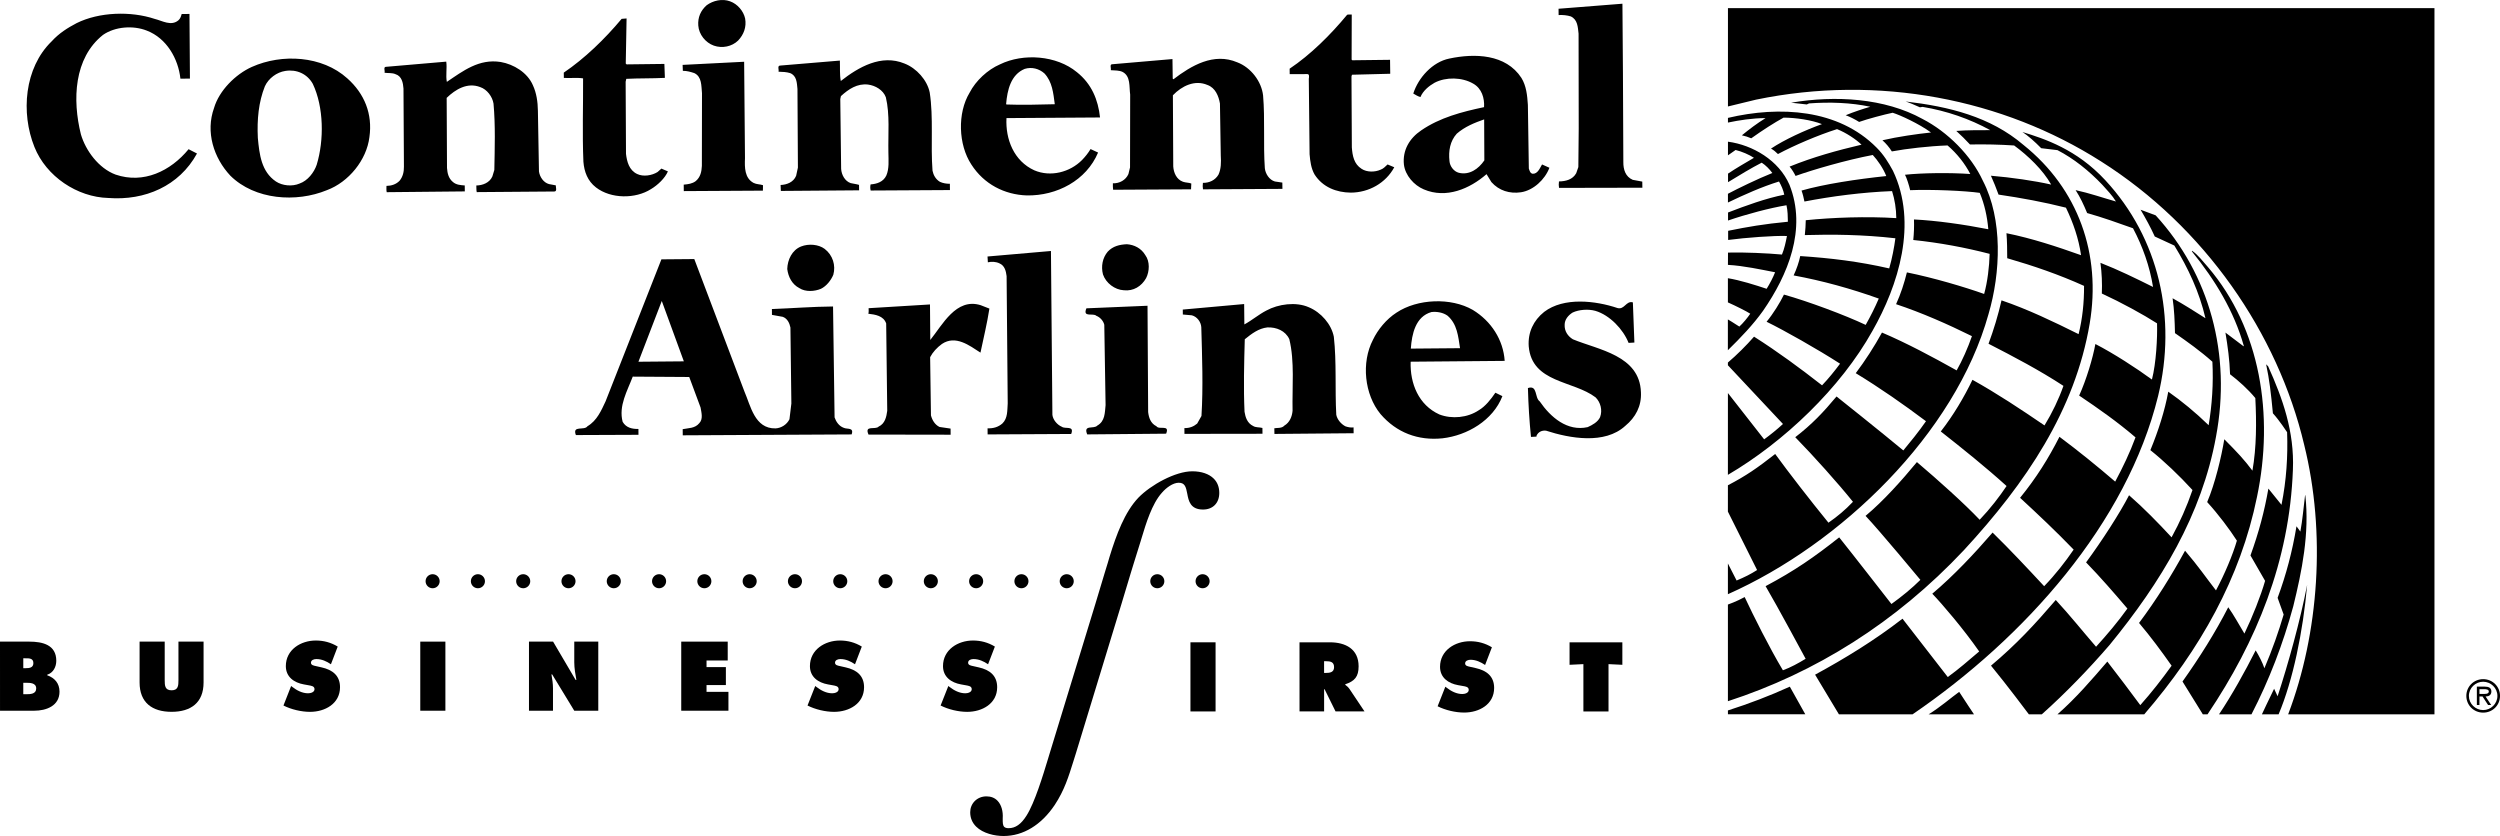 <?xml version="1.0" encoding="utf-8"?>
<!-- Generator: Adobe Illustrator 16.0.0, SVG Export Plug-In . SVG Version: 6.00 Build 0)  -->
<!DOCTYPE svg PUBLIC "-//W3C//DTD SVG 1.1//EN" "http://www.w3.org/Graphics/SVG/1.1/DTD/svg11.dtd">
<svg version="1.1" id="Layer_1" xmlns="http://www.w3.org/2000/svg" xmlns:xlink="http://www.w3.org/1999/xlink" x="0px" y="0px"
	 width="175.749px" height="58.772px" viewBox="271.504 330.992 175.749 58.772"
	 enable-background="new 271.504 330.992 175.749 58.772" xml:space="preserve">
<g>
	<path d="M271.504,376.098h2.056c0.941,0,1.901,0.226,1.901,1.346c0,0.427-0.213,0.847-0.638,0.98v0.039
		c0.529,0.186,0.864,0.572,0.864,1.152c0,0.998-0.928,1.34-1.778,1.34h-2.404L271.504,376.098L271.504,376.098z M273.302,377.965
		c0.258,0,0.548-0.025,0.548-0.359c0-0.36-0.329-0.336-0.586-0.336h-0.123v0.695H273.302L273.302,377.965z M273.141,379.795h0.2
		c0.29,0,0.708-0.006,0.708-0.404c0-0.406-0.451-0.399-0.734-0.399h-0.174V379.795L273.141,379.795z"/>
	<path d="M285.815,376.098v2.873c0,1.418-0.889,2.062-2.249,2.062c-1.359,0-2.249-0.645-2.249-2.062v-2.873h1.766v2.705
		c0,0.381,0.013,0.717,0.483,0.717c0.47,0,0.483-0.336,0.483-0.717v-2.705H285.815L285.815,376.098z"/>
	<path d="M291.97,379.217l0.09,0.07c0.316,0.244,0.696,0.443,1.103,0.443c0.173,0,0.451-0.07,0.451-0.289s-0.232-0.238-0.393-0.271
		l-0.354-0.064c-0.689-0.121-1.269-0.526-1.269-1.287c0-1.153,1.05-1.799,2.107-1.799c0.554,0,1.063,0.136,1.54,0.426l-0.477,1.244
		c-0.303-0.207-0.644-0.366-1.024-0.366c-0.155,0-0.38,0.057-0.38,0.258c0,0.18,0.219,0.205,0.354,0.237l0.4,0.091
		c0.747,0.168,1.289,0.565,1.289,1.393c0,1.158-1.057,1.732-2.107,1.732c-0.612,0-1.321-0.168-1.869-0.445L291.97,379.217
		L291.97,379.217z"/>
	<polygon points="301.049,376.098 302.815,376.098 302.815,380.955 301.049,380.955 	"/>
	<path d="M308.692,376.098h1.694l1.584,2.693h0.053c-0.071-0.406-0.148-0.826-0.148-1.238v-1.455h1.688v4.857h-1.688l-1.553-2.551
		h-0.051c0.058,0.334,0.108,0.65,0.108,0.973v1.578h-1.688V376.098L308.692,376.098z"/>
	<polygon points="319.395,376.098 322.662,376.098 322.662,377.424 321.173,377.424 321.173,377.889 322.533,377.889 
		322.533,379.152 321.173,379.152 321.173,379.629 322.713,379.629 322.713,380.955 319.395,380.955 	"/>
	<path d="M328.815,379.217l0.091,0.07c0.314,0.244,0.695,0.443,1.102,0.443c0.174,0,0.451-0.07,0.451-0.289
		s-0.232-0.238-0.393-0.271l-0.355-0.064c-0.689-0.121-1.269-0.526-1.269-1.287c0-1.153,1.051-1.799,2.106-1.799
		c0.554,0,1.063,0.136,1.54,0.426l-0.477,1.244c-0.304-0.207-0.646-0.366-1.025-0.366c-0.155,0-0.38,0.057-0.38,0.258
		c0,0.18,0.219,0.205,0.354,0.237l0.399,0.091c0.747,0.168,1.289,0.565,1.289,1.393c0,1.158-1.056,1.732-2.107,1.732
		c-0.611,0-1.32-0.168-1.868-0.445L328.815,379.217L328.815,379.217z"/>
	<path d="M338.172,379.217l0.09,0.07c0.315,0.244,0.696,0.443,1.103,0.443c0.174,0,0.451-0.07,0.451-0.289s-0.232-0.238-0.395-0.271
		l-0.354-0.064c-0.69-0.121-1.271-0.526-1.271-1.287c0-1.153,1.05-1.799,2.107-1.799c0.554,0,1.062,0.136,1.54,0.426l-0.478,1.244
		c-0.303-0.207-0.645-0.366-1.023-0.366c-0.155,0-0.381,0.057-0.381,0.258c0,0.18,0.22,0.205,0.354,0.237l0.4,0.091
		c0.748,0.168,1.289,0.565,1.289,1.393c0,1.158-1.058,1.732-2.107,1.732c-0.612,0-1.321-0.168-1.869-0.445L338.172,379.217
		L338.172,379.217z"/>
	<polygon points="355.192,376.146 356.958,376.146 356.958,381.006 355.192,381.006 	"/>
	<path d="M362.859,376.146h2.133c1.096,0,2.022,0.465,2.022,1.688c0,0.733-0.282,1.043-0.939,1.263v0.038
		c0.091,0.07,0.199,0.148,0.296,0.289l1.057,1.58h-2.036l-0.771-1.562h-0.032v1.562h-1.728L362.859,376.146L362.859,376.146z
		 M364.587,378.299h0.122c0.29,0,0.58-0.045,0.58-0.406c0-0.373-0.264-0.418-0.567-0.418h-0.135V378.299L364.587,378.299z"/>
	<path d="M373.112,379.266l0.09,0.07c0.314,0.246,0.696,0.445,1.102,0.445c0.174,0,0.451-0.07,0.451-0.289
		c0-0.221-0.231-0.24-0.393-0.271l-0.354-0.063c-0.688-0.123-1.27-0.527-1.27-1.289c0-1.152,1.05-1.798,2.106-1.798
		c0.555,0,1.062,0.136,1.54,0.425l-0.478,1.244c-0.304-0.205-0.646-0.367-1.024-0.367c-0.154,0-0.38,0.06-0.38,0.258
		c0,0.181,0.219,0.207,0.354,0.238l0.398,0.09c0.747,0.168,1.288,0.567,1.288,1.394c0,1.16-1.057,1.731-2.106,1.731
		c-0.611,0-1.32-0.166-1.868-0.442L373.112,379.266L373.112,379.266z"/>
	<polygon points="381.843,376.146 385.555,376.146 385.555,377.727 384.582,377.68 384.582,381.006 382.816,381.006 382.816,377.68 
		381.843,377.727 	"/>
	<path d="M301.917,372.346c0.273,0,0.495-0.221,0.495-0.494c0-0.272-0.221-0.494-0.495-0.494c-0.273,0-0.495,0.222-0.495,0.494
		C301.422,372.125,301.644,372.346,301.917,372.346L301.917,372.346z"/>
	<path d="M305.101,372.346c0.273,0,0.495-0.221,0.495-0.494c0-0.272-0.222-0.494-0.495-0.494s-0.495,0.222-0.495,0.494
		C304.606,372.125,304.828,372.346,305.101,372.346L305.101,372.346z"/>
	<path d="M308.285,372.346c0.272,0,0.495-0.221,0.495-0.494c0-0.272-0.223-0.494-0.495-0.494c-0.273,0-0.495,0.222-0.495,0.494
		C307.79,372.125,308.012,372.346,308.285,372.346L308.285,372.346z"/>
	<path d="M311.469,372.346c0.273,0,0.495-0.221,0.495-0.494c0-0.272-0.221-0.494-0.495-0.494c-0.272,0-0.495,0.222-0.495,0.494
		C310.974,372.125,311.196,372.346,311.469,372.346L311.469,372.346z"/>
	<path d="M314.653,372.346c0.272,0,0.495-0.221,0.495-0.494c0-0.272-0.223-0.494-0.495-0.494c-0.273,0-0.495,0.222-0.495,0.494
		C314.158,372.125,314.38,372.346,314.653,372.346L314.653,372.346z"/>
	<path d="M317.837,372.346c0.273,0,0.495-0.221,0.495-0.494c0-0.272-0.222-0.494-0.495-0.494c-0.272,0-0.495,0.222-0.495,0.494
		C317.342,372.125,317.564,372.346,317.837,372.346L317.837,372.346z"/>
	<path d="M321.021,372.346c0.272,0,0.493-0.221,0.493-0.494c0-0.272-0.221-0.494-0.493-0.494c-0.274,0-0.495,0.222-0.495,0.494
		C320.526,372.125,320.748,372.346,321.021,372.346L321.021,372.346z"/>
	<path d="M324.205,372.346c0.272,0,0.495-0.221,0.495-0.494c0-0.272-0.223-0.494-0.495-0.494c-0.273,0-0.495,0.222-0.495,0.494
		C323.71,372.125,323.932,372.346,324.205,372.346L324.205,372.346z"/>
	<path d="M327.389,372.346c0.273,0,0.495-0.221,0.495-0.494c0-0.272-0.222-0.494-0.495-0.494c-0.272,0-0.495,0.222-0.495,0.494
		C326.894,372.125,327.116,372.346,327.389,372.346L327.389,372.346z"/>
	<path d="M330.574,372.346c0.272,0,0.495-0.221,0.495-0.494c0-0.272-0.223-0.494-0.495-0.494c-0.273,0-0.495,0.222-0.495,0.494
		C330.079,372.125,330.301,372.346,330.574,372.346L330.574,372.346z"/>
	<path d="M333.758,372.346c0.273,0,0.495-0.221,0.495-0.494c0-0.272-0.222-0.494-0.495-0.494c-0.272,0-0.495,0.222-0.495,0.494
		C333.263,372.125,333.485,372.346,333.758,372.346L333.758,372.346z"/>
	<path d="M336.942,372.346c0.272,0,0.494-0.221,0.494-0.494c0-0.272-0.221-0.494-0.494-0.494c-0.274,0-0.495,0.222-0.495,0.494
		C336.447,372.125,336.668,372.346,336.942,372.346L336.942,372.346z"/>
	<path d="M340.126,372.346c0.273,0,0.495-0.221,0.495-0.494c0-0.272-0.222-0.494-0.495-0.494s-0.495,0.222-0.495,0.494
		C339.631,372.125,339.853,372.346,340.126,372.346L340.126,372.346z"/>
	<path d="M343.31,372.346c0.273,0,0.495-0.221,0.495-0.494c0-0.272-0.222-0.494-0.495-0.494c-0.272,0-0.494,0.222-0.494,0.494
		C342.815,372.125,343.037,372.346,343.31,372.346L343.31,372.346z"/>
	<path d="M346.494,372.346c0.272,0,0.495-0.221,0.495-0.494c0-0.272-0.223-0.494-0.495-0.494c-0.273,0-0.494,0.221-0.494,0.494
		C346,372.126,346.221,372.346,346.494,372.346L346.494,372.346z"/>
	<path d="M352.862,372.346c0.273,0,0.495-0.221,0.495-0.494c0-0.272-0.222-0.494-0.495-0.494s-0.495,0.222-0.495,0.494
		C352.367,372.125,352.589,372.346,352.862,372.346L352.862,372.346z"/>
	<path d="M356.046,372.346c0.273,0,0.495-0.221,0.495-0.494c0-0.272-0.222-0.494-0.495-0.494c-0.272,0-0.495,0.222-0.495,0.494
		C355.551,372.125,355.772,372.346,356.046,372.346L356.046,372.346z"/>
	<path d="M442.646,331.563v49.646H432.36c2.173-5.703,2.661-12.758,1.128-18.943c-1.857-7.855-7.003-15.324-14.293-19.934
		c-6.89-4.384-15.638-6.111-24.237-4.336l-1.98,0.481v-6.914H442.646L442.646,331.563z M406.649,339.351
		c-2.641-1.459-6.116-1.67-9.231-1.139l1.104,0.123l0.155-0.073c1.444-0.107,2.961-0.058,4.308,0.235
		c-0.441,0.124-1.196,0.373-1.729,0.596c0.298,0.108,0.68,0.304,0.944,0.471c0.573-0.205,1.771-0.524,2.357-0.646
		c0.52,0.159,1.863,0.777,2.696,1.388c-0.984,0.103-2.333,0.296-3.415,0.547c0.255,0.228,0.476,0.491,0.662,0.784
		c1.054-0.196,2.59-0.373,3.916-0.421c0.676,0.582,1.223,1.28,1.599,2.008c-1.459-0.102-3.402-0.076-4.591,0.053
		c0.119,0.215,0.29,0.758,0.363,1.085c1.475-0.064,3.886,0.043,4.893,0.188c0.333,0.8,0.523,1.657,0.601,2.558
		c-1.689-0.334-3.674-0.614-5.226-0.688c0.019,0.5-0.002,0.977-0.049,1.444c1.846,0.191,3.636,0.525,5.368,0.974
		c-0.021,0.879-0.149,1.975-0.386,2.819c-1.375-0.49-3.567-1.14-5.43-1.516c-0.188,0.763-0.431,1.509-0.761,2.235
		c1.818,0.606,3.612,1.397,5.333,2.247c-0.282,0.819-0.689,1.732-1.074,2.408c-1.722-0.963-3.492-1.911-5.25-2.661
		c-0.53,0.97-1.202,2.007-1.844,2.856c1.71,1.041,3.329,2.171,4.938,3.377c-0.483,0.703-1.172,1.549-1.593,2.054
		c-1.536-1.279-4.696-3.793-4.696-3.793c-0.937,1.122-1.73,1.959-2.902,2.863c1.301,1.332,2.998,3.223,4.057,4.541
		c-0.543,0.571-1.079,1.022-1.723,1.469c-1.291-1.584-2.838-3.582-3.744-4.83c-1.264,0.99-2.036,1.527-3.324,2.199l-0.001,1.852
		l2.053,4.107c-0.468,0.297-0.845,0.485-1.44,0.737l-0.612-1.198v2.16c7.921-3.519,15.978-11.269,18.321-19.691
		c0.857-2.908,1.01-6.656-0.393-9.366C410.081,341.921,408.413,340.257,406.649,339.351L406.649,339.351z M405.471,338.126
		c0.345,0.113,0.673,0.269,1.003,0.41l0.187-0.03c1.688,0.278,3.309,0.841,4.757,1.635c-0.786,0.004-1.602-0.006-2.388,0.055
		c0.33,0.299,0.676,0.64,0.963,0.953c1.059-0.02,2.088,0.003,3.104,0.07c1.005,0.738,2.03,1.73,2.604,2.748
		c-1.174-0.265-2.791-0.501-4.236-0.622c0.188,0.428,0.376,0.87,0.536,1.327c1.603,0.235,3.192,0.527,4.738,0.919
		c0.507,1.056,0.897,2.169,1.062,3.341c-1.705-0.606-3.453-1.184-5.243-1.546c0.046,0.572,0.05,1.173,0.053,1.759
		c1.849,0.534,3.652,1.154,5.401,1.945c0.007,1.187-0.115,2.318-0.383,3.392c-1.764-0.878-3.557-1.741-5.419-2.375
		c-0.237,1.045-0.547,2.062-0.913,3.051c1.793,0.92,3.571,1.855,5.266,2.961c-0.316,0.908-0.789,1.896-1.33,2.781
		c-1.665-1.135-3.33-2.242-5.065-3.207c-0.592,1.225-1.332,2.481-2.227,3.631c1.551,1.221,3.131,2.485,4.625,3.836
		c-0.492,0.737-1.148,1.594-1.891,2.371c-1.09-1.148-2.902-2.773-4.412-4.054c-1.07,1.293-2.34,2.722-3.61,3.781
		c0.971,1.023,3.854,4.498,3.854,4.498c-0.578,0.576-1.293,1.166-2.036,1.697c0,0-2.939-3.777-3.672-4.684
		c-1.739,1.381-3.136,2.348-5.174,3.43c0.813,1.379,2.815,5.105,2.815,5.105c-0.514,0.315-1.058,0.612-1.598,0.809
		c-0.941-1.57-2.08-3.848-2.688-5.148c-0.586,0.322-1.178,0.527-1.178,0.527v6.795c6.142-1.992,11.8-5.52,16.593-10.621
		c4.366-4.729,7.814-9.838,8.842-15.937c0.818-4.867-0.793-9.45-4.657-12.548C411.411,339.183,408.504,338.483,405.471,338.126
		L405.471,338.126z M403.428,341.37c-2.69-2.72-6.818-2.946-10.45-2.09c0.003-0.003,0,0.329,0,0.329
		c0.757-0.161,1.745-0.316,2.646-0.314c-0.588,0.358-1.152,0.788-1.668,1.21c0.221,0.047,0.454,0.119,0.659,0.21
		c0.822-0.585,1.618-1.095,2.274-1.454c0.857,0.004,1.97,0.166,2.697,0.456c-1.195,0.43-2.646,1.096-3.581,1.721
		c0.173,0.094,0.355,0.245,0.488,0.383c1.146-0.612,2.8-1.321,4.153-1.752c0.64,0.254,1.325,0.711,1.722,1.093
		c-1.729,0.409-3.387,0.864-5.057,1.542c0.165,0.189,0.335,0.477,0.42,0.656c1.206-0.432,3.568-1.121,5.427-1.473
		c0.338,0.362,0.74,0.942,0.95,1.482c-2.044,0.211-4.387,0.569-5.957,1.019c0.095,0.265,0.152,0.523,0.204,0.771
		c1.937-0.372,4.072-0.651,6.16-0.733c0.188,0.6,0.292,1.242,0.297,1.9c-2.082-0.133-4.468-0.046-6.364,0.147
		c0.001,0.249-0.033,0.74-0.066,1.045c1.921-0.058,4.069-0.036,6.366,0.224c-0.079,0.621-0.232,1.426-0.433,2.119
		c-2.145-0.488-4.1-0.725-6.256-0.868c-0.083,0.417-0.261,0.928-0.464,1.361c2.02,0.372,4.038,0.931,5.986,1.628
		c-0.27,0.631-0.58,1.247-0.92,1.85c-1.458-0.689-4.047-1.655-5.746-2.13c-0.276,0.566-0.75,1.339-1.221,1.909
		c1.223,0.596,3.563,1.917,5.165,2.948c-0.385,0.517-0.812,1.048-1.266,1.522c-1.55-1.211-3.096-2.35-4.781-3.422
		c-0.54,0.618-1.211,1.287-1.838,1.819v0.193l3.872,4.127c-0.427,0.39-0.868,0.748-1.324,1.08l-2.547-3.255l-0.001,5.75
		c3.937-2.309,7.921-6.099,10.16-10.115c1.828-3.213,3.207-7.569,1.442-11.264C404.263,342.424,403.931,341.868,403.428,341.37
		L403.428,341.37z M414.999,341.41l1.145,0.137c1.147,0.595,2.195,1.433,3.146,2.429c0.346,0.384,0.72,0.769,0.965,1.182
		c-0.945-0.267-1.862-0.591-2.836-0.8c0.33,0.514,0.565,1.019,0.81,1.611c1.089,0.309,2.163,0.689,3.225,1.07
		c0.679,1.284,1.173,2.668,1.408,4.126c-1.219-0.608-2.438-1.203-3.698-1.697c0.096,0.714,0.128,1.451,0.098,2.159
		c1.378,0.634,2.925,1.482,3.881,2.096c0.032,1.009-0.063,2.802-0.359,3.95c-1.102-0.805-2.69-1.835-3.976-2.497
		c-0.177,0.989-0.644,2.536-1.14,3.625c1.35,0.908,2.683,1.842,3.961,2.938c-0.395,1.073-0.89,2.106-1.428,3.11
		c-1.279-1.096-2.57-2.145-3.919-3.151c-0.767,1.508-1.614,2.872-2.768,4.29c1.293,1.193,2.529,2.359,3.767,3.642
		c-0.604,0.881-1.281,1.75-2.074,2.572c-1.18-1.269-2.388-2.562-3.625-3.771c-1.279,1.479-2.727,3.024-4.239,4.299
		c0.698,0.725,2.201,2.485,3.297,4.059c-0.752,0.641-1.452,1.252-2.208,1.799l-3.183-4.102c-1.965,1.524-4.047,2.795-6.145,3.936
		l1.675,2.787h5.178c7.909-5.404,15.062-13.428,17.261-22.379c1.33-5.485,0.069-11.09-3.713-15.17
		c-2.013-2.172-4.246-2.902-5.824-3.388C414.079,340.538,414.546,340.946,414.999,341.41L414.999,341.41z M392.979,340.952v0.959
		l0.537-0.375c0.443,0.108,0.953,0.328,1.29,0.551c-0.612,0.361-1.249,0.723-1.822,1.111v0.601c0.762-0.466,1.657-1.01,2.367-1.371
		c0.287,0.185,0.547,0.455,0.748,0.726c-1.027,0.408-2.456,1.106-3.122,1.46c0,0-0.001,0.615,0,0.615
		c1.14-0.55,2.396-1.109,3.591-1.478c0.157,0.272,0.309,0.616,0.369,0.928c-1.274,0.247-2.745,0.784-3.953,1.251v0.565
		c1.271-0.441,2.989-0.893,4.108-1.074c0.087,0.364,0.095,0.826,0.099,1.159c-1.689,0.161-2.829,0.358-4.2,0.637v0.644
		c1.223-0.164,3.252-0.314,4.134-0.279c-0.084,0.444-0.182,0.902-0.351,1.304c-1.015-0.093-2.646-0.168-3.793-0.138
		c-0.004,0.002-0.004,0.861-0.005,0.865c1.117,0.061,2.337,0.332,3.316,0.519c-0.131,0.341-0.378,0.82-0.595,1.162
		c-0.767-0.256-1.883-0.61-2.723-0.744v1.7c0.538,0.238,1.312,0.625,1.572,0.795c-0.17,0.259-0.523,0.689-0.768,0.905
		c-0.354-0.237-0.806-0.504-0.806-0.504v2.167c0.896-0.877,1.777-1.797,2.474-2.773c1.73-2.498,3.103-5.738,1.854-8.864
		C396.553,342.264,394.726,341.187,392.979,340.952L392.979,340.952z M421.986,345.735c0.36,0.613,0.708,1.241,0.997,1.883
		l1.376,0.636c0.98,1.597,1.763,3.28,2.187,5.109c-0.761-0.482-1.535-0.979-2.31-1.404c0.119,0.829,0.148,1.58,0.168,2.452
		c0.876,0.611,1.785,1.256,2.63,2.01c0.08,1.53-0.026,3.047-0.263,4.463c-0.927-0.9-1.894-1.695-2.839-2.357
		c-0.235,1.307-0.709,2.79-1.258,4.11c0.968,0.774,2.031,1.784,2.961,2.803c-0.402,1.174-0.889,2.266-1.47,3.326
		c-0.935-1.011-1.963-2.066-2.99-2.959c-0.627,1.225-1.899,3.198-3.021,4.721c1.021,1.053,1.971,2.149,2.905,3.246
		c-0.667,0.934-1.422,1.822-2.203,2.684c-0.95-1.096-1.842-2.219-2.833-3.287c-1.499,1.746-2.759,3.107-4.553,4.617
		c1.063,1.283,2.663,3.422,2.663,3.422h0.908c1.68-1.498,3.294-3.174,4.759-4.869c3.624-4.424,6.488-9.158,7.489-14.656
		c1.085-5.77-0.432-11.383-4.243-15.554L421.986,345.735L421.986,345.735z M425.606,348.62l-0.016,0.043
		c1.656,2.037,2.969,4.218,3.653,6.646l-0.014,0.029l-1.278-0.966c0.162,0.986,0.291,1.9,0.325,2.93
		c0.602,0.459,1.262,1.051,1.776,1.672c0.087,1.676,0.087,3.459-0.203,5.106c-0.569-0.766-1.082-1.311-1.978-2.209
		c-0.2,1.221-0.652,3.133-1.204,4.416c0.78,0.852,1.586,1.926,2.089,2.713c-0.293,1.006-0.862,2.359-1.47,3.496
		c-0.722-0.93-1.229-1.684-2.174-2.791c-0.937,1.721-2.027,3.471-3.234,5.08c0.82,0.969,1.568,1.98,2.289,3.006
		c-0.681,0.947-1.406,1.881-2.202,2.771c-0.749-1.025-1.541-2.052-2.317-3.062c-1.089,1.262-2.185,2.549-3.507,3.709h6.101
		c3.924-4.555,6.771-9.594,7.929-15.293c1.2-5.741,0.254-11.815-3.445-16.144C426.383,349.388,426.022,348.903,425.606,348.62
		L425.606,348.62z M430.812,356.602c0.233,1.1,0.338,2.005,0.476,3.445c0.455,0.496,0.999,1.33,0.999,1.33
		c0.058,1.68-0.045,3.371-0.395,5.104l-0.921-1.141c-0.278,1.592-0.671,3.072-1.26,4.701l1.028,1.785
		c-0.303,1.059-0.889,2.531-1.454,3.707c-0.379-0.623-0.744-1.305-1.136-1.852c-0.92,1.793-2.022,3.541-3.216,5.221l1.429,2.307
		c0.004,0,0.326,0,0.33,0c3.448-5.123,5.764-10.77,6.002-17.193c0.113-2.688-0.729-5.031-1.74-7.271L430.812,356.602
		L430.812,356.602z M433.549,365.812c-0.109,0.858-0.177,1.731-0.33,2.549l-0.273-0.371c-0.291,1.762-0.723,3.396-1.327,5.031
		l0.425,1.174c-0.349,1.184-0.788,2.449-1.354,3.775c-0.135-0.402-0.384-0.886-0.614-1.257c-0.765,1.521-1.671,3.142-2.576,4.496
		l2.283-0.002c1.246-2.408,2.222-4.961,2.938-7.599c0.604-2.463,1.146-5.096,0.847-7.799h-0.017V365.812z M433.696,372.105
		c-0.482,2.51-1.348,5.615-2.077,7.834c-0.087-0.17-0.167-0.342-0.246-0.527c-0.34,0.689-0.858,1.797-0.858,1.797h1.174
		C432.698,378.824,433.407,375.389,433.696,372.105L433.696,372.105z M397.328,379.264c-1.427,0.65-2.853,1.191-4.353,1.672
		l0.003,0.269h5.437L397.328,379.264L397.328,379.264z M409.234,379.629c-0.564,0.404-1.284,1.043-2.151,1.582h3.193
		C410.276,381.211,409.583,380.178,409.234,379.629L409.234,379.629z"/>
	<path d="M444.886,379.914c0-0.656,0.522-1.178,1.184-1.178s1.184,0.521,1.184,1.178c0,0.654-0.521,1.176-1.184,1.176
		C445.408,381.09,444.886,380.568,444.886,379.914L444.886,379.914z M447.071,379.914c0-0.557-0.462-0.996-1.003-0.996
		c-0.54,0-1.002,0.439-1.002,0.996c0,0.555,0.462,0.996,1.002,0.996C446.609,380.91,447.071,380.469,447.071,379.914
		L447.071,379.914z M446.631,380.551h-0.218l-0.387-0.596h-0.218v0.596h-0.182v-1.289h0.562c0.231,0,0.459,0.062,0.459,0.34
		c0,0.254-0.179,0.349-0.407,0.354L446.631,380.551L446.631,380.551z M446.026,379.773c0.159,0,0.44,0.031,0.44-0.174
		c0-0.134-0.176-0.158-0.313-0.158h-0.345v0.332H446.026L446.026,379.773z"/>
	<path d="M347.142,383.941l-0.176,0.561c-0.344,1.102-0.641,2.055-1.312,3.072c-0.941,1.412-2.219,2.189-3.596,2.189
		c-0.613,0-1.445-0.175-1.937-0.666c-0.273-0.273-0.412-0.611-0.412-1.005c0-0.301,0.114-0.579,0.32-0.786
		c0.214-0.214,0.506-0.33,0.822-0.33c0.325,0,0.591,0.106,0.79,0.321c0.26,0.277,0.388,0.726,0.354,1.228c0-0.006,0,0.051,0,0.051
		c0,0.232-0.001,0.436,0.105,0.543c0.062,0.062,0.164,0.094,0.31,0.094c0.479,0,0.877-0.279,1.254-0.877
		c0.578-0.902,1.168-2.852,1.521-4.016l0.08-0.266l3.242-10.604l0.676-2.246l0.201-0.654c0,0.003,0.125-0.426,0.125-0.426
		c0.48-1.556,1.059-3.131,2.024-4.146c0.87-0.896,2.599-1.854,3.789-1.854c0.641,0,1.177,0.183,1.508,0.515
		c0.258,0.258,0.389,0.596,0.389,1.006c0,0.709-0.449,1.168-1.143,1.168c-0.897,0-1.016-0.617-1.108-1.113
		c-0.091-0.479-0.168-0.771-0.601-0.771c-0.404,0-0.887,0.355-1.185,0.707c-0.698,0.771-1.124,2.184-1.434,3.215l-0.062,0.205
		l-0.478,1.533l-0.201,0.654c0-0.002-0.676,2.244-0.676,2.244C350.333,373.488,347.142,383.939,347.142,383.941L347.142,383.941z"/>
	<path d="M289.21,335.696c2.117-0.947,4.941-0.79,6.707,0.803c1.209,1.074,1.789,2.502,1.557,4.131
		c-0.195,1.605-1.456,3.163-2.992,3.732c-2.154,0.887-5.062,0.684-6.782-1.017c-1.175-1.253-1.759-3.077-1.146-4.77
		C286.911,337.363,288.057,336.212,289.21,335.696L289.21,335.696z M371.415,340.157c1.316-0.901,2.854-1.303,4.417-1.633
		c0.04-0.634-0.159-1.313-0.762-1.653c-0.783-0.457-1.92-0.479-2.717-0.062c-0.392,0.22-0.817,0.572-0.991,1.004
		c-0.156-0.034-0.35-0.151-0.505-0.245c0.355-1.116,1.349-2.217,2.528-2.458c1.789-0.381,3.979-0.324,5.075,1.361
		c0.342,0.558,0.409,1.214,0.453,1.896l0.067,4.472c0.049,0.143,0.088,0.334,0.267,0.368c0.359,0.02,0.51-0.4,0.662-0.654
		l0.518,0.233c-0.312,0.829-1.129,1.592-2.001,1.723c-0.787,0.117-1.544-0.113-2.077-0.716l-0.342-0.558
		c-1.183,1.031-2.837,1.745-4.412,1.07c-0.695-0.291-1.304-0.989-1.396-1.741C370.093,341.561,370.585,340.717,371.415,340.157
		L371.415,340.157z M341.794,335.52c1.653-0.81,3.987-0.634,5.413,0.544c1.039,0.825,1.495,1.943,1.629,3.186l-6.577,0.044
		c-0.078,1.496,0.527,3.02,1.958,3.672c1.143,0.488,2.501,0.137,3.353-0.723c0.235-0.242,0.436-0.496,0.6-0.772l0.529,0.245
		c-0.825,1.959-2.894,3.049-5.011,3.015c-1.566-0.053-3.012-0.789-3.9-2.177c-0.914-1.388-0.989-3.612-0.122-5.045
		C340.098,336.665,340.938,335.889,341.794,335.52L341.794,335.52z M276.891,332.618c1.581-0.785,3.805-0.859,5.498-0.294
		c0.516,0.125,1.143,0.524,1.652,0.1c0.142-0.122,0.188-0.278,0.233-0.445l0.55-0.007l0.032,4.544l-0.669,0.008
		c-0.148-1.397-0.968-2.846-2.361-3.379c-0.961-0.383-2.24-0.284-3.082,0.301c-2.049,1.628-2.157,4.571-1.553,6.991
		c0.337,1.144,1.249,2.389,2.439,2.829c1.958,0.669,3.86-0.239,5.132-1.785l0.59,0.303c-1.252,2.288-3.667,3.322-6.229,3.126
		c-2.189-0.057-4.372-1.513-5.198-3.584c-0.962-2.393-0.714-5.564,1.213-7.43C275.655,333.327,276.261,332.948,276.891,332.618
		L276.891,332.618z M381.099,343.746c0.479-0.006,0.968-0.131,1.212-0.577l0.15-0.432l0.026-2.715l-0.01-6.662
		c-0.054-0.466-0.061-0.98-0.542-1.213c-0.264-0.081-0.551-0.113-0.861-0.097l-0.005-0.443l4.491-0.354l0.036,4.879l0.028,6.254
		c-0.006,0.515,0.145,1.027,0.661,1.248l0.671,0.124l0.006,0.43l-5.859,0.012C381.078,344.069,381.076,343.89,381.099,343.746
		L381.099,343.746z M373.402,342.321c0.027,0.347,0.296,0.726,0.655,0.817c0.743,0.183,1.385-0.268,1.796-0.871l-0.013-2.882
		c-0.666,0.235-1.355,0.507-1.925,1.004C373.445,340.909,373.322,341.593,373.402,342.321L373.402,342.321z M362.165,335.821
		c1.471-0.986,2.865-2.367,4.044-3.792c0.096-0.025,0.215-0.015,0.322-0.016l-0.009,3.169l0.048,0.047l2.654-0.032
		c0.004,0.323,0.009,0.681,0.013,0.98l-2.69,0.069l-0.034,0.12l0.025,4.987c0.043,0.585,0.146,1.17,0.688,1.51
		c0.373,0.247,0.937,0.239,1.341,0.055c0.179-0.062,0.332-0.219,0.484-0.365l0.47,0.198c-0.597,1.107-1.783,1.78-3.063,1.783
		c-1.004-0.012-1.966-0.382-2.538-1.272c-0.245-0.427-0.311-0.929-0.353-1.431l-0.055-5.297c0.013-0.084,0.068-0.36-0.123-0.333
		l-1.22,0.003L362.165,335.821L362.165,335.821z M349.711,335.507l4.217-0.363l0.018,1.375l0.048,0.047
		c1.256-0.96,2.835-1.9,4.494-1.191c0.95,0.359,1.704,1.343,1.811,2.334c0.141,1.685,0.006,3.42,0.122,5.105
		c0.041,0.394,0.309,0.821,0.705,0.936l0.526,0.078l0.006,0.442l-5.584,0.032c-0.025-0.131-0.028-0.311-0.006-0.455
		c0.442,0.007,0.858-0.178,1.093-0.575c0.187-0.397,0.192-0.864,0.163-1.342l-0.058-3.659c-0.09-0.525-0.324-1.108-0.877-1.305
		c-0.89-0.384-1.805,0.07-2.431,0.724l0.025,4.999c0.028,0.442,0.227,0.918,0.683,1.08c0.192,0.07,0.419,0.055,0.587,0.125
		l-0.019,0.407l-5.478,0.031c-0.024-0.144-0.016-0.299-0.017-0.454c0.466,0.018,0.905-0.227,1.092-0.647l0.114-0.468l0.01-5.119
		c-0.079-0.573,0.043-1.292-0.534-1.596c-0.24-0.116-0.54-0.101-0.827-0.121C349.631,335.783,349.484,335.498,349.711,335.507
		L349.711,335.507z M342.235,338.289l0.012,0.048c1.113,0.046,2.345,0.007,3.408-0.018c-0.105-0.788-0.175-1.577-0.731-2.168
		c-0.375-0.331-0.879-0.467-1.379-0.318C342.557,336.24,342.318,337.332,342.235,338.289L342.235,338.289z M326.355,335.601
		l4.192-0.35c0.019,0.479-0.022,0.993,0.065,1.435c1.256-0.984,2.847-1.9,4.48-1.227c0.842,0.325,1.594,1.165,1.771,2.035
		c0.272,1.767,0.057,3.683,0.197,5.499c0.063,0.31,0.224,0.607,0.524,0.783c0.205,0.093,0.445,0.138,0.696,0.135l0.005,0.442
		l-5.573,0.032c-0.038-0.131-0.04-0.298-0.005-0.43c0.442-0.03,0.896-0.179,1.105-0.624c0.209-0.481,0.153-1.055,0.146-1.616
		c-0.028-1.304,0.111-2.668-0.179-3.885c-0.187-0.512-0.74-0.828-1.254-0.894c-0.755-0.087-1.36,0.315-1.904,0.812l-0.045,0.204
		l0.06,4.915c0.03,0.418,0.263,0.858,0.67,0.997c0.192,0.045,0.408,0.067,0.588,0.125l0.005,0.382l-5.501,0.043l-0.018-0.418
		c0.432-0.017,0.906-0.19,1.092-0.647l0.125-0.576l-0.031-5.525c-0.042-0.43-0.047-0.932-0.517-1.118
		c-0.252-0.08-0.54-0.089-0.813-0.097C326.275,335.889,326.128,335.604,326.355,335.601L326.355,335.601z M321.185,331.358
		c0.451-0.328,1.095-0.479,1.647-0.271c0.517,0.185,0.941,0.683,1.055,1.208c0.104,0.596-0.094,1.125-0.495,1.549
		c-0.438,0.424-1.116,0.563-1.706,0.355c-0.588-0.208-1.05-0.789-1.093-1.411C320.55,332.216,320.759,331.735,321.185,331.358
		L321.185,331.358z M319.569,343.972c0.311-0.027,0.608-0.067,0.846-0.25c0.332-0.279,0.411-0.663,0.43-1.07l0.009-5.107
		c-0.054-0.525-0.002-1.159-0.543-1.416c-0.252-0.081-0.516-0.161-0.803-0.158l-0.017-0.418l4.326-0.22l0.059,6.781
		c-0.027,0.646-0.031,1.399,0.608,1.738c0.205,0.105,0.467,0.09,0.658,0.159l-0.007,0.383l-5.561,0.032L319.569,343.972
		L319.569,343.972z M311.137,336.098c1.472-0.999,2.877-2.355,4.068-3.781l0.347-0.028l-0.058,3.17l0.061,0.059l2.654-0.032
		l0.036,0.98c-0.896,0.047-1.817,0.022-2.714,0.069l-0.045,0.204l0.025,5.071c0.066,0.549,0.218,1.146,0.783,1.413
		c0.433,0.21,1.042,0.107,1.434-0.137l0.272-0.242l0.457,0.197c-0.197,0.469-0.717,0.966-1.192,1.247
		c-1.092,0.695-2.813,0.692-3.864-0.12c-0.593-0.459-0.827-1.102-0.884-1.807c-0.083-1.96-0.012-3.923-0.023-5.86
		c-0.432-0.067-0.909-0.001-1.352-0.032L311.137,336.098L311.137,336.098z M298.658,335.688l4.218-0.363
		c0.065,0.478-0.049,0.97,0.041,1.423c1.139-0.768,2.264-1.642,3.786-1.398c0.911,0.157,1.887,0.743,2.269,1.647
		c0.245,0.535,0.336,1.144,0.346,1.778l0.075,4.269c0.053,0.382,0.32,0.785,0.704,0.888l0.479,0.09
		c-0.01,0.12,0.113,0.429-0.104,0.432l-5.453,0.043c-0.038-0.143-0.016-0.311-0.03-0.466c0.442-0.005,0.931-0.19,1.128-0.635
		l0.138-0.457c0.029-1.519,0.081-3.146-0.057-4.664c-0.078-0.489-0.455-0.999-0.935-1.161c-0.901-0.348-1.732,0.153-2.359,0.758
		l0.024,4.927c0.028,0.371,0.104,0.729,0.418,0.988c0.23,0.2,0.529,0.221,0.829,0.241l0.005,0.419l-5.489,0.055
		c-0.038-0.143-0.016-0.298-0.018-0.442c0.335-0.004,0.681-0.104,0.928-0.37c0.224-0.278,0.304-0.614,0.299-0.985l-0.031-5.489
		c-0.029-0.406-0.118-0.872-0.562-1.01c-0.229-0.104-0.515-0.065-0.767-0.098C298.578,335.964,298.431,335.679,298.658,335.688
		L298.658,335.688z M289.63,340.69c0.109,1.159,0.244,2.365,1.269,3.059c0.458,0.305,1.153,0.368,1.664,0.146
		c0.572-0.198,1.019-0.778,1.204-1.318c0.529-1.74,0.501-4.06-0.272-5.689c-0.391-0.701-1.137-1.039-1.937-0.909
		c-0.596,0.091-1.177,0.517-1.434,1.082C289.683,338.166,289.566,339.388,289.63,340.69L289.63,340.69z"/>
	<path d="M312.802,360.957c0.672-0.395,0.974-1.113,1.274-1.75l3.925-9.983l2.312-0.02l3.521,9.303c0.438,1,0.719,2.634,2.192,2.601
		c0.408-0.022,0.796-0.271,0.977-0.643l0.134-1.106l-0.066-5.342c-0.064-0.306-0.21-0.632-0.539-0.752l-0.76-0.137l-0.003-0.41
		c1.434-0.053,2.845-0.168,4.298-0.18l0.108,7.797c0.105,0.308,0.313,0.613,0.642,0.731c0.246,0.121,0.735-0.047,0.557,0.466
		l-11.872,0.063l-0.004-0.432c0.409-0.084,0.859-0.047,1.163-0.418c0.284-0.289,0.157-0.738,0.093-1.107l-0.796-2.143l-3.972-0.026
		c-0.38,1.006-1.005,2.056-0.709,3.178c0.25,0.428,0.68,0.506,1.109,0.502l0.003,0.41l-4.4,0.018
		C311.717,360.865,312.58,361.287,312.802,360.957L312.802,360.957z M369.679,352.969c1.466-0.975,3.819-1.078,5.362-0.19
		c1.296,0.787,2.146,2.11,2.242,3.583l-6.611,0.058c-0.049,1.536,0.56,3.045,2.019,3.708c0.883,0.34,1.986,0.229,2.761-0.29
		c0.469-0.27,0.873-0.786,1.177-1.239l0.493,0.242c-0.66,1.705-2.474,2.765-4.212,2.964c-1.718,0.178-3.237-0.402-4.354-1.702
		c-1.139-1.382-1.361-3.632-0.537-5.215C368.359,354.167,368.967,353.425,369.679,352.969L369.679,352.969z M318.027,352.15
		l-1.642,4.272l3.193-0.028L318.027,352.15L318.027,352.15z M378.916,358.272c0.694-0.231,0.457,0.671,0.827,0.935
		c0.768,1.12,1.942,2.131,3.373,1.812c0.326-0.146,0.714-0.354,0.874-0.704c0.18-0.493,0.031-1.044-0.318-1.389
		c-1.566-1.194-4.472-1.005-4.699-3.583c-0.069-0.982,0.332-1.825,1.085-2.425c1.382-1.056,3.616-0.789,5.155-0.271
		c0.492,0.14,0.609-0.538,1.081-0.398l0.107,2.824l-0.409,0.024c-0.377-0.959-1.327-1.954-2.333-2.252
		c-0.492-0.139-1.147-0.092-1.597,0.117c-0.306,0.187-0.567,0.496-0.564,0.865c-0.019,0.43,0.211,0.796,0.581,1.018
		c1.788,0.742,4.698,1.126,4.782,3.725c0.05,0.961-0.374,1.763-1.104,2.363c-1.442,1.323-3.902,0.875-5.564,0.336
		c-0.287-0.039-0.553,0.086-0.673,0.354v0.062l-0.389,0.022C379.019,360.605,378.947,359.438,378.916,358.272L378.916,358.272z
		 M370.684,355.499l3.46-0.03c-0.131-0.838-0.199-1.697-0.88-2.285c-0.31-0.222-0.739-0.3-1.128-0.256
		C371.012,353.244,370.757,354.475,370.684,355.499L370.684,355.499z M358.968,352.366l0.014,1.433
		c0.509-0.271,1.017-0.705,1.547-0.976c0.835-0.458,2.082-0.632,2.985-0.231c0.863,0.361,1.586,1.194,1.758,2.073
		c0.2,1.779,0.073,3.684,0.172,5.485c0.063,0.326,0.333,0.652,0.642,0.812c0.185,0.062,0.369,0.101,0.573,0.076l0.004,0.41
		l-5.567,0.049c-0.003-0.42-0.01-0.42-0.012-0.397c0.154-0.039,0.536,0.02,0.703-0.183c0.387-0.229,0.547-0.639,0.584-1.048
		c-0.035-1.658,0.154-3.482-0.229-5.034c-0.271-0.591-0.906-0.852-1.542-0.826c-0.612,0.067-1.102,0.439-1.589,0.833
		c-0.047,1.679-0.093,3.44-0.017,5.098c0.063,0.388,0.19,0.796,0.602,0.998c0.187,0.121,0.432,0.078,0.656,0.139l0.004,0.408
		l-5.486,0.008l-0.003-0.41c0.349,0.018,0.654-0.107,0.898-0.314l0.302-0.535c0.126-2.027,0.045-4.176-0.013-6.243
		c-0.024-0.368-0.293-0.734-0.663-0.833l-0.635-0.056l-0.003-0.348L358.968,352.366L358.968,352.366z M349.377,348.684
		c0.365-0.392,0.834-0.499,1.346-0.523c0.513,0.037,1.006,0.278,1.296,0.767c0.331,0.447,0.297,1.143,0.056,1.616
		c-0.322,0.576-0.894,0.929-1.569,0.853c-0.635-0.035-1.253-0.501-1.463-1.113C348.895,349.711,349.012,349.117,349.377,348.684
		L349.377,348.684z M348.644,360.91c0.551-0.311,0.525-0.904,0.582-1.438l-0.091-5.649c-0.062-0.266-0.291-0.53-0.558-0.63
		c-0.228-0.223-0.981,0.152-0.7-0.526l4.297-0.181l0.044,7.471c0.045,0.389,0.171,0.797,0.582,0.999
		c0.188,0.283,0.961-0.151,0.682,0.524l-5.548,0.05C347.64,360.816,348.401,361.18,348.644,360.91L348.644,360.91z M340.929,361.102
		c0.41,0.017,0.756-0.09,1.041-0.338c0.386-0.371,0.34-0.923,0.376-1.415l-0.078-8.945c-0.044-0.348-0.129-0.736-0.499-0.896
		c-0.247-0.121-0.554-0.138-0.819-0.075l-0.024-0.409l4.459-0.387l0.102,11.523c0.044,0.348,0.333,0.693,0.663,0.834
		c0.246,0.182,0.898-0.111,0.658,0.506l-5.875,0.031L340.929,361.102L340.929,361.102z M333.272,360.982
		c0.448-0.207,0.547-0.681,0.604-1.11l-0.074-6.14c-0.188-0.551-0.784-0.628-1.255-0.685c0.04-0.123,0.019-0.267,0.018-0.389
		l4.316-0.263l0.021,2.497c0.851-1.051,1.815-2.984,3.541-2.446l0.615,0.24c-0.154,1.004-0.411,2.071-0.628,3.096
		c-0.781-0.505-1.75-1.253-2.707-0.611c-0.346,0.249-0.649,0.579-0.831,0.929l0.057,4.093c0.085,0.329,0.271,0.652,0.601,0.814
		l0.779,0.115l0.003,0.43l-5.772-0.01C332.248,360.85,333.049,361.23,333.272,360.982L333.272,360.982z M327.819,348.319
		c0.53-0.209,1.227-0.153,1.659,0.17c0.577,0.445,0.788,1.16,0.609,1.816c-0.161,0.39-0.484,0.802-0.871,0.99
		c-0.449,0.188-1.083,0.235-1.516-0.048c-0.514-0.262-0.784-0.792-0.852-1.344C326.865,349.249,327.188,348.57,327.819,348.319
		L327.819,348.319z"/>
</g>
</svg>
